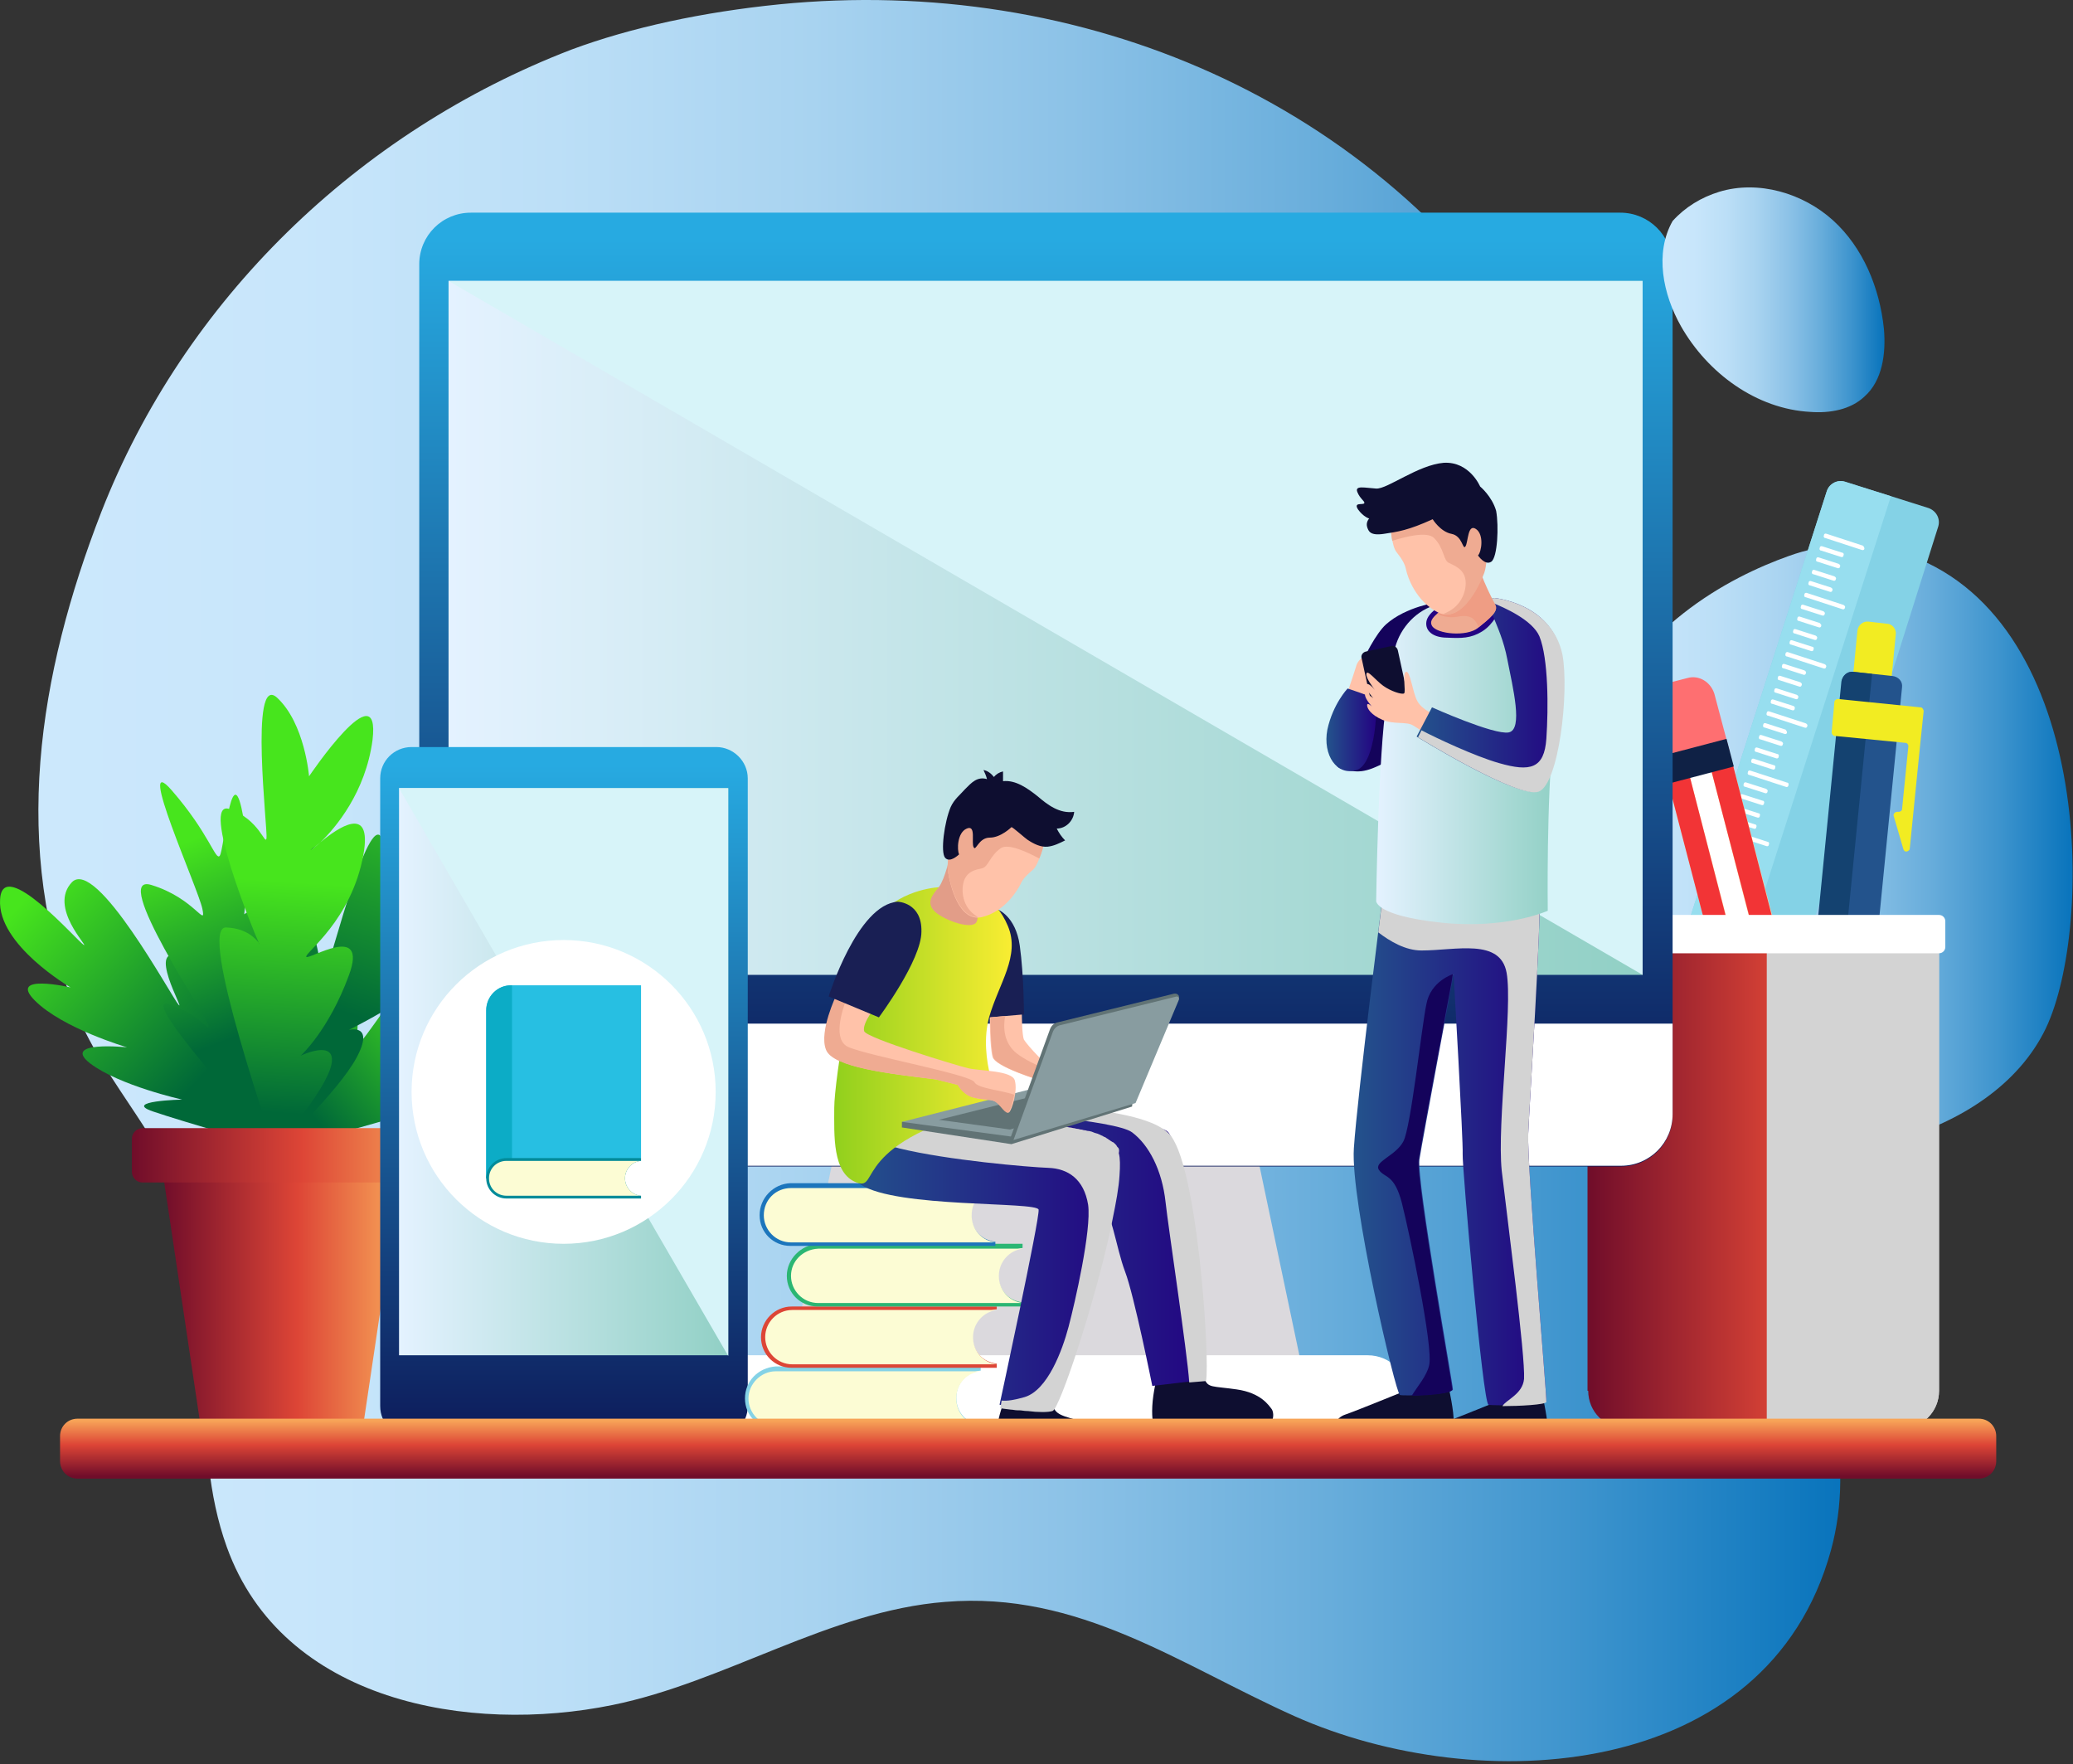 <svg width="617" height="525" viewBox="0 0 617 525" fill="none" xmlns="http://www.w3.org/2000/svg">
<rect x="0" y="0" width="617" height="525" fill="#333333" stroke="none"/>
<path d="M565.918 164.465C554.916 160.94 543.083 161.562 532.288 165.502C514.85 171.722 485.995 186.649 473.54 219.408C455.064 267.923 483.919 326.806 511.736 338.416C539.554 350.027 592.697 339.66 608.889 306.072C623.421 275.595 623.006 182.503 565.918 164.465Z" fill="url(#paint0_linear_659_1890)"/>
<path d="M423.51 290.315C408.979 223.347 502.81 176.698 458.801 106.827C410.224 29.7 321.79 -7.62 231.903 1.295C209.276 3.576 187.894 8.137 170.041 14.772C106.518 39.237 54.828 89.204 30.124 152.44C11.441 200.541 2.93 252.581 22.859 301.511C31.578 322.866 50.261 340.49 56.073 362.467C64.585 394.188 56.281 429.227 67.491 460.327C84.098 506.562 139.733 516.099 182.289 507.391C215.919 500.549 246.85 479.402 281.31 476.706C321.168 473.389 351.061 495.366 385.313 510.709C440.118 535.174 526.061 530.198 544.951 461.364C552.217 434.825 544.951 404.762 526.476 384.444C496.998 351.893 433.682 337.794 423.51 290.315Z" fill="url(#paint1_linear_659_1890)"/>
<path d="M53.997 284.717C42.995 280.363 55.242 301.304 53.167 299.023C51.091 296.743 28.671 255.069 21.405 262.533C14.347 269.997 26.595 282.022 24.934 281.193C23.273 280.363 0.646 254.24 0.023 267.716C-0.807 281.193 20.99 293.84 20.99 293.84C20.99 293.84 2.099 289.486 10.403 297.779C18.706 306.073 37.805 311.67 37.805 311.67C37.805 311.67 18.084 309.597 26.802 316.439C35.521 323.074 54.205 327.22 54.205 327.22C54.205 327.22 36.352 327.635 45.486 330.745C54.62 333.855 82.022 341.734 82.022 341.734C82.022 341.734 64.999 289.071 53.997 284.717Z" fill="url(#paint2_linear_659_1890)"/>
<path d="M130.183 300.682C126.238 302.34 132.258 296.742 133.296 282.851C134.542 268.96 109.839 308.146 107.14 310.219C104.441 312.292 107.97 308.146 105.479 297.157C103.196 286.169 80.983 342.77 80.983 342.77C80.983 342.77 122.709 331.367 131.013 328.464C139.317 325.769 127.069 321.83 127.069 321.83C127.069 321.83 145.752 323.074 156.339 318.72C167.134 314.366 144.922 311.256 142.43 309.182C140.147 307.109 153.433 306.487 162.567 290.108C171.701 273.729 134.127 299.023 130.183 300.682Z" fill="url(#paint3_linear_659_1890)"/>
<path d="M131.636 268.96C128.107 270.619 142.016 252.788 143.054 240.763C144.299 228.945 118.143 265.643 115.652 270.411C113.368 275.18 117.728 262.118 113.991 250.3C110.462 238.482 98.837 284.717 96.969 289.071C94.893 293.425 96.553 284.717 91.364 272.485C86.174 260.252 81.399 340.697 81.814 342.563C81.814 342.563 100.498 325.147 106.102 314.78C111.707 304.414 103.819 306.487 103.819 306.487C103.819 306.487 116.897 300.06 123.955 294.254C131.013 288.242 117.312 284.717 117.52 283.473C117.935 282.229 139.317 275.18 146.79 266.472C154.679 257.764 135.165 267.301 131.636 268.96Z" fill="url(#paint4_linear_659_1890)"/>
<path d="M76.624 299.023C76.624 299.023 80.984 285.132 81.814 275.18C82.644 265.228 72.68 272.07 72.68 272.07C72.68 272.07 74.963 253.825 71.85 240.348C68.736 226.872 66.66 252.996 65.414 254.654C64.169 256.313 62.3 248.02 51.09 235.165C40.088 222.518 58.979 264.399 60.224 270.411C61.47 276.424 57.941 267.301 45.07 263.362C32.407 259.423 62.093 303.377 62.093 305.243C62.093 307.316 60.017 302.133 50.26 298.816C40.296 295.706 79.946 338.416 81.606 341.526C81.606 341.526 84.72 313.329 85.966 302.34C87.211 291.559 76.624 299.023 76.624 299.023Z" fill="url(#paint5_linear_659_1890)"/>
<path d="M76.832 280.778C76.832 280.778 77.04 280.778 76.832 280.778C77.247 281.193 77.247 281.193 76.832 280.778Z" fill="url(#paint6_linear_659_1890)"/>
<path d="M91.986 231.018C91.986 231.018 90.741 215.261 82.437 207.59C74.133 200.126 79.738 247.19 79.323 249.471C78.908 251.752 77.247 243.873 68.321 240.763C59.394 237.653 75.794 278.083 77.04 280.571C77.247 280.985 77.247 281.193 77.04 280.778C77.04 280.778 77.04 280.778 77.04 280.571C76.209 279.534 73.51 276.217 67.283 276.009C58.564 275.595 81.607 340.904 81.607 342.148C81.607 342.148 96.968 324.732 98.629 316.854C100.29 308.975 89.495 314.158 89.495 314.158C89.495 314.158 97.799 306.694 103.819 290.315C109.839 274.143 91.571 285.961 91.156 284.717C90.741 283.473 104.649 273.936 108.178 254.24C110.877 239.104 100.497 246.361 95.308 250.715C93.647 252.166 92.609 252.996 92.609 252.996C92.609 252.996 93.647 251.959 95.308 250.715C99.875 246.361 108.801 235.787 110.877 220.237C113.368 199.297 91.986 231.018 91.986 231.018Z" fill="url(#paint7_linear_659_1890)"/>
<path d="M95.1 250.715C93.439 251.959 92.401 252.995 92.401 252.995C92.401 252.995 93.439 252.373 95.1 250.715Z" fill="url(#paint8_linear_659_1890)"/>
<path d="M59.809 425.081H107.97L119.388 348.575H48.392L59.809 425.081Z" fill="url(#paint9_linear_659_1890)"/>
<path d="M125.408 335.721H42.372C40.711 335.721 39.258 337.172 39.258 338.831V348.783C39.258 350.441 40.711 351.893 42.372 351.893H125.408C127.069 351.893 128.522 350.441 128.522 348.783V338.831C128.522 337.172 127.069 335.721 125.408 335.721Z" fill="url(#paint10_linear_659_1890)"/>
<path d="M574.014 151.196L549.103 143.317C546.819 142.695 544.328 143.939 543.705 146.22L491.6 308.768C490.977 311.048 492.015 313.536 494.299 314.158L520.04 322.659C522.323 323.488 524.815 322.244 525.437 319.756L576.92 156.587C577.543 154.306 576.297 152.025 574.014 151.196Z" fill="#84D2E6"/>
<path d="M543.705 146.22L491.6 308.768C490.977 311.048 492.015 313.536 494.299 314.158L508 318.72L562.804 147.671L548.895 143.317C546.819 142.695 544.536 143.939 543.705 146.22Z" fill="#97DEEF"/>
<path d="M554.5 162.392L543.705 158.867C543.29 158.66 542.874 158.867 542.874 159.282C542.667 159.697 542.874 160.111 543.29 160.111L554.084 163.636C554.5 163.843 554.915 163.636 554.915 163.221C554.915 163.014 554.707 162.599 554.5 162.392Z" fill="white"/>
<path d="M548.273 164.465L542.461 162.599C542.045 162.392 541.63 162.599 541.63 163.014C541.423 163.428 541.63 163.843 542.045 163.843L547.858 165.709C548.273 165.916 548.688 165.709 548.688 165.294C548.896 164.88 548.688 164.465 548.273 164.465Z" fill="white"/>
<path d="M547.234 167.783L541.422 165.917C541.006 165.709 540.591 165.917 540.591 166.331C540.384 166.746 540.591 167.161 541.006 167.161L546.819 169.027C547.234 169.234 547.649 169.027 547.649 168.612C547.857 168.405 547.649 167.99 547.234 167.783Z" fill="white"/>
<path d="M545.988 171.514L540.176 169.648C539.76 169.441 539.345 169.648 539.345 170.063C539.138 170.478 539.345 170.892 539.76 170.892L545.573 172.758C545.988 172.966 546.403 172.758 546.403 172.344C546.611 172.136 546.403 171.722 545.988 171.514Z" fill="white"/>
<path d="M544.951 174.832L539.138 172.966C538.723 172.758 538.308 172.966 538.308 173.38C538.1 173.795 538.308 174.21 538.723 174.21L544.536 176.076C544.951 176.283 545.366 176.076 545.366 175.661C545.574 175.454 545.366 175.039 544.951 174.832Z" fill="white"/>
<path d="M548.687 180.015L537.892 176.49C537.477 176.283 537.062 176.49 537.062 176.905C536.854 177.32 537.062 177.734 537.477 177.734L548.272 181.259C548.687 181.466 549.102 181.259 549.102 180.844C549.31 180.637 549.102 180.222 548.687 180.015Z" fill="white"/>
<path d="M542.668 181.881L536.855 180.015C536.44 179.808 536.025 180.015 536.025 180.43C535.817 180.844 536.025 181.259 536.44 181.259L542.253 183.125C542.668 183.332 543.083 183.125 543.083 182.71C543.291 182.503 543.083 182.088 542.668 181.881Z" fill="white"/>
<path d="M541.629 185.406L535.816 183.54C535.401 183.332 534.986 183.54 534.986 183.954C534.778 184.369 534.986 184.784 535.401 184.784L541.214 186.65C541.629 186.857 542.044 186.65 542.044 186.235C542.251 186.028 541.836 185.613 541.629 185.406Z" fill="white"/>
<path d="M540.383 189.138L534.57 187.272C534.155 187.064 533.74 187.272 533.74 187.686C533.532 188.101 533.74 188.516 534.155 188.516L539.967 190.382C540.383 190.589 540.798 190.382 540.798 189.967C541.005 189.76 540.798 189.345 540.383 189.138Z" fill="white"/>
<path d="M539.345 192.455L533.533 190.589C533.118 190.382 532.703 190.589 532.703 191.004C532.495 191.418 532.703 191.833 533.118 191.833L538.93 193.699C539.345 193.906 539.761 193.699 539.761 193.284C539.968 192.87 539.761 192.455 539.345 192.455Z" fill="white"/>
<path d="M543.082 197.638L532.287 194.114C531.872 193.906 531.456 194.114 531.456 194.528C531.249 194.943 531.456 195.358 531.872 195.358L542.666 198.882C543.082 199.09 543.497 198.882 543.497 198.468C543.704 198.26 543.497 197.846 543.082 197.638Z" fill="white"/>
<path d="M537.062 199.504L531.25 197.638C530.835 197.431 530.419 197.638 530.419 198.053C530.212 198.468 530.419 198.882 530.835 198.882L536.647 200.748C537.062 200.956 537.477 200.748 537.477 200.334C537.685 200.126 537.477 199.712 537.062 199.504Z" fill="white"/>
<path d="M535.816 203.029L530.004 201.163C529.588 200.956 529.173 201.163 529.173 201.578C528.966 201.992 529.173 202.407 529.588 202.407L535.401 204.273C535.816 204.48 536.231 204.273 536.231 203.858C536.439 203.651 536.231 203.236 535.816 203.029Z" fill="white"/>
<path d="M534.777 206.761L528.965 204.895C528.549 204.687 528.134 204.895 528.134 205.309C527.927 205.724 528.134 206.139 528.549 206.139L534.362 208.005C534.777 208.212 535.192 208.005 535.192 207.59C535.4 207.383 535.192 206.968 534.777 206.761Z" fill="white"/>
<path d="M533.74 210.078L527.927 208.212C527.512 208.005 527.097 208.212 527.097 208.627C526.889 209.041 527.097 209.456 527.512 209.456L533.325 211.322C533.74 211.529 534.155 211.322 534.155 210.907C534.363 210.493 533.948 210.078 533.74 210.078Z" fill="white"/>
<path d="M537.476 215.261L526.681 211.737C526.266 211.529 525.851 211.737 525.851 212.151C525.643 212.566 525.851 212.981 526.266 212.981L537.061 216.505C537.476 216.713 537.891 216.505 537.891 216.091C538.099 215.883 537.891 215.469 537.476 215.261Z" fill="white"/>
<path d="M531.457 217.127L525.644 215.261C525.229 215.054 524.814 215.261 524.814 215.676C524.606 216.091 524.814 216.505 525.229 216.505L531.042 218.371C531.457 218.579 531.872 218.371 531.872 217.957C531.872 217.749 531.664 217.335 531.457 217.127Z" fill="white"/>
<path d="M530.211 220.652L524.398 218.786C523.983 218.579 523.568 218.786 523.568 219.201C523.36 219.615 523.568 220.03 523.983 220.03L529.796 221.896C530.211 222.103 530.626 221.896 530.626 221.481C530.833 221.274 530.626 220.859 530.211 220.652Z" fill="white"/>
<path d="M528.965 224.384L523.152 222.518C522.737 222.311 522.322 222.518 522.322 222.933C522.114 223.347 522.322 223.762 522.737 223.762L528.549 225.628C528.965 225.835 529.38 225.628 529.38 225.213C529.587 224.799 529.38 224.384 528.965 224.384Z" fill="white"/>
<path d="M527.928 227.701L522.115 225.835C521.7 225.628 521.285 225.835 521.285 226.25C521.077 226.665 521.285 227.079 521.7 227.079L527.512 228.945C527.928 229.153 528.343 228.945 528.343 228.531C528.55 228.116 528.343 227.701 527.928 227.701Z" fill="white"/>
<path d="M531.871 232.885L521.076 229.36C520.661 229.153 520.246 229.36 520.246 229.775C520.038 230.189 520.245 230.604 520.661 230.604L531.455 234.129C531.871 234.336 532.286 234.129 532.286 233.714C532.493 233.299 532.286 232.885 531.871 232.885Z" fill="white"/>
<path d="M525.644 234.751L519.832 232.885C519.417 232.677 519.001 232.885 519.001 233.299C518.794 233.714 519.001 234.129 519.417 234.129L525.229 235.995C525.644 236.202 526.059 235.995 526.059 235.58C526.267 235.373 526.059 234.958 525.644 234.751Z" fill="white"/>
<path d="M524.605 238.275L518.793 236.409C518.377 236.202 517.962 236.409 517.962 236.824C517.755 237.239 517.962 237.653 518.377 237.653L524.19 239.519C524.605 239.727 525.02 239.519 525.02 239.105C525.228 238.69 525.02 238.275 524.605 238.275Z" fill="white"/>
<path d="M523.359 242.007L517.547 240.141C517.131 239.934 516.716 240.141 516.716 240.556C516.509 240.97 516.716 241.385 517.131 241.385L522.944 243.251C523.359 243.458 523.774 243.251 523.774 242.836C523.982 242.422 523.774 242.007 523.359 242.007Z" fill="white"/>
<path d="M522.322 245.325L516.509 243.459C516.094 243.251 515.679 243.459 515.679 243.873C515.471 244.288 515.679 244.703 516.094 244.703L521.907 246.569C522.322 246.776 522.737 246.568 522.737 246.154C522.945 245.739 522.737 245.325 522.322 245.325Z" fill="white"/>
<path d="M526.058 250.508L515.263 246.983C514.848 246.776 514.433 246.983 514.433 247.398C514.225 247.812 514.433 248.227 514.848 248.227L525.643 251.752C526.058 251.959 526.473 251.752 526.473 251.337C526.681 250.922 526.473 250.508 526.058 250.508Z" fill="white"/>
<path d="M520.039 252.374L514.226 250.508C513.811 250.3 513.396 250.508 513.396 250.922C513.188 251.337 513.396 251.752 513.811 251.752L519.624 253.618C520.039 253.825 520.454 253.618 520.454 253.203C520.662 252.788 520.454 252.581 520.039 252.374Z" fill="white"/>
<path d="M519 255.898L513.187 254.032C512.772 253.825 512.357 254.032 512.357 254.447C512.149 254.862 512.357 255.276 512.772 255.276L518.585 257.142C519 257.35 519.415 257.142 519.415 256.728C519.622 256.313 519.415 255.898 519 255.898Z" fill="white"/>
<path d="M517.754 259.63L511.941 257.764C511.526 257.557 511.111 257.764 511.111 258.179C510.903 258.594 511.111 259.008 511.526 259.008L517.338 260.874C517.754 261.082 518.169 260.874 518.169 260.46C518.376 260.045 518.169 259.63 517.754 259.63Z" fill="white"/>
<path d="M516.717 262.74L510.904 260.874C510.489 260.667 510.074 260.874 510.074 261.289C509.866 261.704 510.074 262.118 510.489 262.118L516.301 263.984C516.717 264.192 517.132 263.984 517.132 263.57C517.339 263.362 517.132 262.948 516.717 262.74Z" fill="white"/>
<path d="M520.455 268.131L509.66 264.606C509.245 264.399 508.829 264.606 508.829 265.021C508.622 265.436 508.829 265.85 509.245 265.85L520.039 269.375C520.455 269.582 520.87 269.375 520.87 268.96C521.077 268.546 520.87 268.131 520.455 268.131Z" fill="white"/>
<path d="M514.435 269.997L508.623 268.131C508.208 267.924 507.792 268.131 507.792 268.546C507.585 268.96 507.792 269.375 508.208 269.375L514.02 271.241C514.435 271.448 514.85 271.241 514.85 270.826C515.058 270.412 514.85 269.997 514.435 269.997Z" fill="white"/>
<path d="M513.396 273.522L507.584 271.656C507.168 271.448 506.753 271.656 506.753 272.07C506.546 272.485 506.753 272.9 507.168 272.9L512.981 274.766C513.396 274.973 513.811 274.766 513.811 274.351C513.811 273.936 513.604 273.522 513.396 273.522Z" fill="white"/>
<path d="M512.15 277.046L506.338 275.18C505.922 274.973 505.507 275.18 505.507 275.595C505.3 276.01 505.507 276.424 505.922 276.424L511.735 278.29C512.15 278.498 512.565 278.29 512.565 277.876C512.773 277.668 512.565 277.254 512.15 277.046Z" fill="white"/>
<path d="M511.113 280.363L505.3 278.497C504.885 278.29 504.47 278.497 504.47 278.912C504.263 279.327 504.47 279.741 504.885 279.741L510.698 281.607C511.113 281.815 511.528 281.607 511.528 281.193C511.736 280.985 511.528 280.571 511.113 280.363Z" fill="white"/>
<path d="M514.849 285.547L504.054 282.022C503.639 281.815 503.224 282.022 503.224 282.437C503.016 282.851 503.224 283.266 503.639 283.266L514.434 286.791C514.849 286.998 515.264 286.791 515.264 286.376C515.472 286.169 515.264 285.754 514.849 285.547Z" fill="white"/>
<path d="M508.83 287.62L503.017 285.754C502.602 285.547 502.187 285.754 502.187 286.169C501.979 286.583 502.187 286.998 502.602 286.998L508.415 288.864C508.83 289.071 509.245 288.864 509.245 288.449C509.245 288.035 509.245 287.62 508.83 287.62Z" fill="white"/>
<path d="M507.584 290.937L501.771 289.071C501.356 288.864 500.941 289.071 500.941 289.486C500.733 289.901 500.941 290.315 501.356 290.315L507.169 292.181C507.584 292.389 507.999 292.181 507.999 291.767C508.207 291.559 507.999 291.145 507.584 290.937Z" fill="white"/>
<path d="M506.545 294.669L500.733 292.803C500.318 292.596 499.902 292.803 499.902 293.218C499.902 293.633 499.902 294.047 500.318 294.047L506.13 295.913C506.545 296.121 506.96 295.913 506.96 295.499C506.96 295.291 506.753 294.877 506.545 294.669Z" fill="white"/>
<path d="M505.508 297.987L499.695 296.121C499.28 295.913 498.865 296.121 498.865 296.535C498.657 296.95 498.865 297.365 499.28 297.365L505.092 299.231C505.508 299.438 505.923 299.231 505.923 298.816C505.923 298.609 505.715 298.194 505.508 297.987Z" fill="white"/>
<path d="M561.559 185.613L556.161 184.991C554.501 184.784 553.047 186.028 552.84 187.686L551.387 202.614L562.804 203.651L564.257 188.723C564.465 187.272 563.219 185.613 561.559 185.613Z" fill="#F2EC22"/>
<path d="M544.536 331.574L556.161 304.207L538.516 302.548L544.536 331.574Z" fill="#A7A7A7"/>
<path d="M545.365 329.294L556.16 304.207L548.064 303.377L545.365 329.294Z" fill="#DBD8D5"/>
<path d="M546.611 326.391L556.161 304.206L548.895 303.584L546.611 326.391Z" fill="#7C7B79"/>
<path d="M563.218 201.163L551.593 199.919C549.932 199.711 548.272 200.955 548.272 202.821L538.515 301.511C538.307 303.17 539.553 304.828 541.421 304.828L553.046 306.072C554.707 306.28 556.368 305.036 556.368 303.17L566.124 204.48C566.332 202.821 565.086 201.37 563.218 201.163Z" fill="#23538C"/>
<path d="M548.065 202.821L538.308 301.511C538.1 303.17 539.346 304.828 541.214 304.828L546.819 305.45L557.199 200.541L551.594 199.919C549.933 199.711 548.272 201.163 548.065 202.821Z" fill="#144270"/>
<path d="M571.522 210.493L547.027 208.005C546.611 208.005 545.989 208.419 545.989 208.834L545.158 217.957C545.158 218.371 545.573 218.993 545.989 218.993L567.163 221.067C567.578 221.067 567.993 221.481 567.993 222.103L566.125 240.763C566.125 241.178 565.71 241.592 565.087 241.592H564.672C564.049 241.592 563.426 242.214 563.634 242.836L566.54 252.788C566.748 253.203 566.955 253.41 567.37 253.41C567.786 253.41 568.408 252.996 568.408 252.581L571.522 221.481L572.56 211.529C572.353 210.907 572.145 210.493 571.522 210.493Z" fill="#F2EC22"/>
<path d="M544.535 331.574L546.61 326.391L543.289 326.184L544.535 331.574Z" fill="#0E2142"/>
<path d="M556.576 299.645L538.723 297.987C538.1 297.987 537.685 298.401 537.685 298.816L537.27 303.999C537.27 304.621 537.685 305.036 538.1 305.036L555.953 306.694C556.576 306.694 556.991 306.28 556.991 305.865L557.406 300.682C557.613 300.06 557.198 299.645 556.576 299.645Z" fill="#0E2142"/>
<path d="M515.474 226.457L496.168 231.433L517.55 313.329C517.757 314.366 518.38 315.402 519.003 316.232L531.874 330.952C532.289 331.367 532.912 331.16 532.912 330.745L536.856 311.671C537.063 310.634 537.063 309.597 536.856 308.353L515.474 226.457Z" fill="#FCD7A3"/>
<path d="M532.08 330.952C532.495 331.367 533.118 331.16 533.118 330.745L534.571 323.488L527.098 325.354L532.08 330.952Z" fill="#0F2145"/>
<path d="M509.037 228.116L502.602 229.775L523.983 311.878C524.399 313.744 526.267 314.78 527.928 314.158C529.796 313.744 530.834 311.878 530.211 310.219L509.037 228.116Z" fill="white"/>
<path d="M515.474 226.457L509.039 228.116L530.421 310.219C530.836 312.085 532.704 313.122 534.365 312.5C536.234 312.085 537.271 310.219 536.649 308.561L515.474 226.457Z" fill="#F23436"/>
<path d="M502.603 229.775L496.168 231.433L517.55 313.537C517.965 315.403 519.833 316.439 521.494 315.817C523.362 315.403 524.4 313.537 523.778 311.878L502.603 229.775Z" fill="#F23436"/>
<path d="M502.187 201.785L495.752 203.443C492.223 204.273 490.147 208.005 490.977 211.529L495.544 228.738L514.85 223.762L510.283 206.553C509.245 203.029 505.716 200.748 502.187 201.785Z" fill="#FE6F71"/>
<path d="M513.877 219.874L494.604 224.936L496.768 233.156L516.041 228.095L513.877 219.874Z" fill="#0F2145"/>
<path d="M472.71 413.885C472.71 420.105 477.692 425.081 483.919 425.081H565.711C571.938 425.081 576.92 420.105 576.92 413.885V274.973H472.502V413.885H472.71Z" fill="url(#paint11_linear_659_1890)"/>
<path d="M525.854 425.081H565.919C572.146 425.081 577.129 420.105 577.129 413.885V274.973H525.854V425.081Z" fill="#D3D3D3"/>
<path d="M556.369 425.081H565.918C572.146 425.081 577.128 420.105 577.128 413.885V274.973H556.369V425.081Z" fill="#D3D3D3"/>
<path d="M577.128 272.277H472.709C471.671 272.277 470.841 273.107 470.841 274.143V281.815C470.841 282.851 471.671 283.681 472.709 283.681H577.128C578.166 283.681 578.996 282.851 578.996 281.815V274.143C578.996 273.107 578.166 272.277 577.128 272.277Z" fill="white"/>
<path d="M252.869 321.622L233.355 414.299H389.049L369.536 321.622H252.869Z" fill="#DBD9DD"/>
<path d="M482.258 63.287H140.147C131.636 63.287 124.785 70.129 124.785 78.63V331.782C124.785 340.282 131.636 347.124 140.147 347.124H482.465C490.977 347.124 497.827 340.282 497.827 331.782V78.63C497.62 70.129 490.769 63.287 482.258 63.287Z" fill="url(#paint12_linear_659_1890)"/>
<path d="M124.785 331.574C124.785 340.075 131.636 346.917 140.147 346.917H482.465C490.977 346.917 497.827 340.075 497.827 331.574V304.621H124.785V331.574Z" fill="white"/>
<path d="M488.901 83.606H133.504V290.108H488.901V83.606Z" fill="url(#paint13_linear_659_1890)"/>
<path d="M488.901 290.108V83.606H133.504L488.901 290.108Z" fill="#D7F4F9"/>
<path d="M407.109 403.311H215.295C208.652 403.311 203.047 408.702 203.047 415.543C203.047 422.178 208.444 427.776 215.295 427.776H407.109C413.752 427.776 419.357 422.385 419.357 415.543C419.15 408.702 413.752 403.311 407.109 403.311Z" fill="white"/>
<path d="M213.219 222.311H122.502C117.312 222.311 113.16 226.457 113.16 231.64V418.446C113.16 423.629 117.312 427.776 122.502 427.776H213.219C218.409 427.776 222.561 423.629 222.561 418.446V231.64C222.561 226.457 218.201 222.311 213.219 222.311Z" fill="url(#paint14_linear_659_1890)"/>
<path d="M216.749 234.543H118.766V403.311H216.749V234.543Z" fill="url(#paint15_linear_659_1890)"/>
<path d="M216.749 403.518V234.543H118.766L216.749 403.518Z" fill="#D7F4F9"/>
<path d="M167.757 370.138C192.751 370.138 213.012 349.902 213.012 324.94C213.012 299.977 192.751 279.741 167.757 279.741C142.763 279.741 122.502 299.977 122.502 324.94C122.502 349.902 142.763 370.138 167.757 370.138Z" fill="white"/>
<path d="M144.714 300.682V350.649L181.665 350.234L190.799 344.636V293.218H152.187C148.035 293.218 144.714 296.535 144.714 300.682Z" fill="#27BFE2"/>
<path d="M144.714 300.682V350.649H152.395V293.218H151.98C148.035 293.218 144.714 296.535 144.714 300.682Z" fill="#0CACC6"/>
<path d="M144.714 350.649C144.714 353.966 147.413 356.661 150.734 356.661H190.799V355.832C188.101 355.625 186.025 353.344 186.025 350.649C186.025 347.954 188.101 345.673 190.799 345.466V344.636H150.734C147.413 344.636 144.714 347.332 144.714 350.649Z" fill="#028B99"/>
<path d="M145.544 350.649C145.544 353.551 147.827 355.832 150.734 355.832H190.799C188.1 355.625 186.024 353.344 186.024 350.649C186.024 347.954 188.1 345.673 190.799 345.466H150.734C147.827 345.466 145.544 347.746 145.544 350.649Z" fill="#FCFCD4"/>
<path d="M221.73 416.166C221.73 421.349 225.882 425.288 230.864 425.288H291.896V424.044C287.745 423.629 284.631 420.312 284.631 415.958C284.631 411.604 287.745 408.287 291.896 407.872V406.628H230.864C225.675 407.043 221.73 410.982 221.73 416.166Z" fill="#84D2E6"/>
<path d="M222.769 416.165C222.769 420.519 226.298 424.251 230.865 424.251H291.897C287.745 423.837 284.631 420.519 284.631 416.165C284.631 411.812 287.745 408.494 291.897 408.08H230.865C226.505 408.08 222.769 411.812 222.769 416.165Z" fill="#FCFCD4"/>
<path d="M226.505 397.92C226.505 403.104 230.657 407.043 235.639 407.043H296.671V405.799C292.519 405.384 289.405 402.067 289.405 397.713C289.405 393.566 292.519 390.042 296.671 389.627V388.798H235.639C230.657 388.798 226.505 392.944 226.505 397.92Z" fill="#DD4536"/>
<path d="M227.75 397.92C227.75 402.274 231.279 406.006 235.846 406.006H296.878C292.726 405.592 289.612 402.274 289.612 397.92C289.612 393.774 292.726 390.249 296.878 389.834H235.846C231.279 389.834 227.75 393.566 227.75 397.92Z" fill="#FCFCD4"/>
<path d="M234.186 379.675C234.186 384.858 238.337 388.798 243.32 388.798H304.351V387.554C300.2 387.139 297.086 383.822 297.086 379.468C297.086 375.321 300.2 371.797 304.351 371.382V370.138H243.32C238.337 370.553 234.186 374.699 234.186 379.675Z" fill="#2BB673"/>
<path d="M235.431 379.675C235.431 384.029 238.96 387.761 243.527 387.761H304.559C300.407 387.346 297.293 384.029 297.293 379.675C297.293 375.529 300.407 372.004 304.559 371.589H243.527C238.96 371.797 235.431 375.321 235.431 379.675Z" fill="#FCFCD4"/>
<path d="M226.09 361.637C226.09 366.821 230.242 370.76 235.224 370.76H296.256V369.516C292.104 369.101 288.99 365.784 288.99 361.43C288.99 357.076 292.104 353.759 296.256 353.344V352.1H235.224C230.242 352.307 226.09 356.454 226.09 361.637Z" fill="#1C75BC"/>
<path d="M227.335 361.637C227.335 365.991 230.864 369.723 235.431 369.723H296.463C292.311 369.309 289.197 365.991 289.197 361.637C289.197 357.283 292.311 353.966 296.463 353.551H235.431C230.864 353.551 227.335 357.076 227.335 361.637Z" fill="#FCFCD4"/>
<path d="M398.599 213.395C397.768 215.676 394.654 227.701 399.221 228.738C403.996 229.982 406.072 230.189 412.715 226.664C419.358 223.14 428.077 179.186 428.077 179.186C428.077 179.186 418.527 180.43 412.507 185.82C406.487 191.418 399.429 211.322 398.599 213.395Z" fill="#14035B"/>
<path d="M432.643 423.215C432.851 420.312 431.19 412.848 431.19 412.848H420.811C420.811 412.848 403.581 419.897 400.467 420.934C397.353 421.971 396.938 424.666 396.73 426.532C396.522 428.191 409.393 429.849 411.677 429.435C414.168 429.02 417.282 426.947 417.697 427.154C418.32 427.361 418.942 428.813 418.942 428.813C418.942 428.813 431.398 428.813 432.228 428.398C433.266 427.983 432.436 425.91 432.643 423.215Z" fill="#0E0E30"/>
<path d="M460.668 426.117C460.875 423.215 459.215 415.751 459.215 415.751H448.835C448.835 415.751 431.605 422.8 428.491 423.837C425.377 424.873 424.962 427.569 424.754 429.435C424.547 431.093 437.418 432.752 439.701 432.337C442.192 431.923 445.306 429.849 445.721 430.057C446.344 430.264 446.967 431.715 446.967 431.715C446.967 431.715 459.422 431.715 460.253 431.301C461.083 430.886 460.46 428.813 460.668 426.117Z" fill="#0E0E30"/>
<path d="M454.855 337.38C455.27 327.842 458.799 273.521 458.177 266.887C457.554 260.252 411.884 263.984 411.884 263.984C411.884 263.984 403.995 325.976 402.957 341.734C401.919 357.491 415.413 414.714 416.658 415.129C417.904 415.544 432.435 414.922 432.435 413.47C432.435 412.019 421.641 351.478 422.471 345.051C423.509 338.624 432.643 289.901 432.643 289.901C432.643 289.901 435.549 339.868 435.342 343.392C435.134 346.917 441.362 417.617 443.022 418.032C444.683 418.446 459.837 418.032 460.253 416.995C460.46 415.958 454.44 346.917 454.855 337.38Z" fill="url(#paint16_linear_659_1890)"/>
<path d="M432.021 292.389C432.229 291.352 432.229 290.523 432.436 289.901C432.436 289.901 425.793 291.974 424.548 298.816C423.095 305.658 419.981 335.306 417.697 339.66C415.414 344.014 408.771 345.673 410.431 348.161C412.092 350.649 414.998 349.197 417.282 358.113C419.565 367.235 426.624 400.823 425.378 406.214C424.755 409.324 421.849 412.641 420.188 415.336C424.963 415.336 432.229 414.714 432.229 413.47C432.229 412.019 421.434 351.478 422.264 345.051C423.095 339.453 430.153 302.341 432.021 292.389Z" fill="#14035B"/>
<path d="M454.856 337.38C455.271 327.842 458.8 273.521 458.177 266.887C457.555 260.252 411.884 263.984 411.884 263.984C411.884 263.984 411.262 269.375 410.224 277.461C413.753 280.156 418.32 282.851 423.094 282.851C433.266 282.851 446.552 279.119 448.42 289.486C450.289 299.853 445.514 334.062 446.967 348.368C448.628 362.674 454.025 403.518 453.61 410.36C453.195 414.922 448.213 416.58 447.175 418.446C452.157 418.446 460.046 418.031 460.253 417.202C460.461 415.958 454.441 346.917 454.856 337.38Z" fill="#D3D3D3"/>
<path d="M445.099 178.149C438.041 176.49 430.983 178.356 425.585 180.637C419.773 183.125 415.621 188.723 414.79 194.943C414.375 198.467 413.753 203.236 412.715 208.834C410.223 223.555 409.601 268.131 409.601 268.131C409.601 268.131 409.393 272.485 428.907 274.558C448.42 276.631 460.668 271.034 460.668 271.034C460.668 271.034 460.253 237.446 462.329 219.201C465.028 194.736 460.045 181.674 445.099 178.149Z" fill="url(#paint17_linear_659_1890)"/>
<path d="M440.533 178.149C436.173 177.734 432.229 178.564 428.908 180.222C428.908 180.222 424.963 182.296 424.548 184.991C424.133 187.686 426.417 189.76 430.776 189.76C434.928 189.967 437.834 189.967 441.156 187.894C444.477 185.82 446.553 181.674 446.345 180.43C445.723 179.393 444.892 178.564 440.533 178.149Z" fill="#230482"/>
<path d="M409.809 194.321C407.11 194.321 404.204 195.772 403.581 198.467C402.751 201.163 400.675 207.175 400.675 207.175C400.675 207.175 407.11 209.456 407.525 209.249C407.941 209.041 408.771 204.895 408.978 204.273C409.186 203.651 409.809 203.651 411.677 202.821C413.753 201.992 413.545 200.126 413.545 200.126C413.545 200.126 415.829 201.163 417.075 200.541C418.113 199.919 412.715 194.321 409.809 194.321Z" fill="#FFC2A9"/>
<path d="M401.09 204.895C401.09 204.895 396.73 209.456 395.07 217.127C393.617 224.799 397.976 231.019 403.789 229.153C409.601 227.287 410.224 208.834 409.186 208.005C408.148 207.175 401.09 204.895 401.09 204.895Z" fill="url(#paint18_linear_659_1890)"/>
<path d="M416.036 193.491C415.829 192.662 414.998 192.04 414.168 192.247L406.487 193.906C405.657 194.113 405.034 194.943 405.241 195.772L408.77 211.944C408.978 212.773 409.808 213.395 410.639 213.188L418.32 211.529C419.15 211.322 419.773 210.493 419.565 209.663L416.036 193.491Z" fill="#0E0E30"/>
<path d="M421.849 208.627C420.396 205.931 419.773 199.711 418.527 199.919C417.282 200.126 418.527 205.931 417.904 206.346C417.282 206.761 413.96 205.724 411.677 204.065C409.393 202.407 406.902 199.089 406.694 200.541C406.487 201.785 408.77 204.687 409.186 205.309L409.393 205.517C409.393 205.517 409.393 205.517 409.186 205.309C408.77 204.687 406.902 202.821 406.694 203.858C406.279 205.102 408.77 207.797 408.77 207.797C408.77 207.797 406.279 205.724 406.279 206.761C406.279 208.005 408.355 210.285 408.355 210.285C408.355 210.285 406.902 208.834 406.902 209.871C406.902 210.907 408.148 212.773 411.469 214.225C414.998 215.676 418.527 214.639 420.603 215.883C422.679 217.127 424.547 218.579 424.755 218.371C425.17 218.164 427.246 212.773 427.246 212.773C427.246 212.773 423.302 211.322 421.849 208.627Z" fill="#FFC2A9"/>
<path d="M409.186 205.309C409.393 205.517 409.393 205.517 409.186 205.309C409.393 205.517 409.393 205.517 409.186 205.309Z" fill="#FFC2A9"/>
<path d="M444.684 177.942C440.948 179.6 446.553 185.198 448.628 196.187C450.289 204.687 453.403 217.127 449.044 217.957C444.684 218.786 426.209 210.493 426.209 210.493L421.642 219.201C421.642 219.201 451.535 237.653 457.555 235.372C463.575 233.092 466.689 205.724 464.613 194.528C461.707 179.393 444.684 177.942 444.684 177.942Z" fill="url(#paint19_linear_659_1890)"/>
<path d="M444.684 177.942C444.061 178.149 443.646 178.564 443.646 179.186C448.006 180.844 456.102 184.576 458.178 189.345C460.876 195.979 460.876 210.7 460.253 219.823C459.631 228.738 455.479 229.775 446.137 227.079C438.872 225.006 427.454 219.615 423.095 217.335L422.057 219.408C422.057 219.408 451.95 237.86 457.97 235.58C463.99 233.299 467.104 205.931 465.028 194.735C461.707 179.393 444.684 177.942 444.684 177.942Z" fill="#D3D3D3"/>
<path d="M438.041 167.16L431.813 173.38C431.813 173.38 432.643 177.32 431.19 179.6C429.737 181.674 424.755 183.747 426.208 186.235C427.661 188.723 436.588 189.552 439.909 186.857C443.231 184.162 446.344 181.674 444.891 180.015C440.532 175.246 438.041 167.16 438.041 167.16Z" fill="#EFAB92"/>
<path d="M439.494 167.16L431.813 173.38C431.813 173.38 432.643 177.32 431.19 179.6C430.567 180.637 428.907 181.674 427.661 182.71C429.114 183.332 431.19 183.954 433.681 183.54C438.041 182.71 439.079 184.369 440.117 186.65C443.231 184.162 446.137 181.881 445.099 180.015C441.57 173.588 439.494 167.16 439.494 167.16Z" fill="#EF9D84"/>
<path d="M423.718 144.976C416.244 147.049 414.169 152.647 413.961 156.794C413.961 156.794 414.169 162.392 415.622 164.258C417.075 166.124 418.113 167.575 418.528 169.648C418.943 171.722 421.434 178.978 428.077 182.296C434.72 185.406 439.91 174.624 441.571 170.478C443.024 166.124 442.401 155.55 439.91 150.574C437.626 145.598 431.191 142.903 423.718 144.976Z" fill="#FFC2A9"/>
<path d="M423.718 144.976C416.244 147.049 414.169 152.647 413.961 156.794C413.961 156.794 413.961 158.867 414.376 160.94C418.32 159.696 424.756 158.038 426.832 160.111C429.945 163.221 429.53 166.953 431.399 167.575C433.059 168.404 435.758 169.441 436.173 172.551C436.588 175.246 435.343 180.637 429.53 182.71C435.55 184.162 440.325 174.417 441.778 170.478C443.231 166.124 442.609 155.55 440.117 150.574C437.626 145.598 431.191 142.903 423.718 144.976Z" fill="#EFAB92"/>
<path d="M440.532 144.769C440.532 144.769 437.418 137.305 429.737 137.719C422.056 138.341 412.922 145.598 409.601 145.391C406.279 145.183 403.165 144.354 403.996 146.427C404.826 148.501 406.279 149.123 406.072 149.745C405.657 150.367 402.75 149.33 404.203 151.611C405.864 153.891 407.525 154.306 407.525 154.306C407.525 154.306 406.487 155.342 406.902 156.794C407.317 158.038 407.732 159.489 411.884 158.867C416.036 158.245 419.15 157.83 426.416 154.513C426.416 154.513 428.699 158.245 432.021 158.867C435.342 159.489 435.342 163.843 436.173 162.599C437.003 161.355 436.795 155.757 439.286 157.416C441.778 159.074 440.947 164.258 439.909 165.294C439.909 165.294 441.985 168.404 443.853 167.16C445.722 165.916 446.137 156.586 445.307 152.025C444.061 147.671 440.532 144.769 440.532 144.769Z" fill="#0E0E30"/>
<path d="M368.083 413.47C360.817 412.434 359.572 413.056 358.534 410.36C357.496 407.458 344.417 409.531 344.417 409.531C344.417 409.531 343.172 414.3 342.964 418.446C342.757 422.593 343.379 423.837 343.379 423.837C343.379 423.837 354.174 425.703 364.969 424.459C375.764 423.422 378.255 423.422 378.67 422.593C379.085 421.763 379.085 420.105 378.462 419.275C377.632 418.239 375.349 414.507 368.083 413.47Z" fill="#0E0E30"/>
<path d="M296.879 270.619C289.614 270.826 287.953 274.351 287.538 282.229C287.33 290.108 289.198 303.584 289.198 303.584L304.768 301.926C304.768 301.926 304.768 290.315 303.522 281.4C302.277 272.485 296.879 270.619 296.879 270.619Z" fill="#191F54"/>
<path d="M295.841 329.086C286.915 327.013 271.345 327.22 265.948 340.49C260.758 353.759 274.875 355.003 281.725 356.869C288.576 358.735 324.489 358.735 327.603 358.942C330.717 359.149 332.17 371.382 334.868 378.431C337.567 385.48 342.965 412.434 342.965 412.434L358.742 410.568C359.987 404.97 352.514 341.112 347.532 336.758C342.965 332.818 295.841 329.086 295.841 329.086Z" fill="url(#paint20_linear_659_1890)"/>
<path d="M295.841 329.086C291.066 328.05 284.839 327.428 278.818 329.294C281.517 330.33 286.084 331.16 294.803 330.745C294.803 330.745 331.962 333.233 336.944 336.965C341.926 340.697 345.87 348.161 346.908 357.698C347.739 365.369 353.344 402.274 353.966 411.397L358.949 410.982C360.194 405.384 356.458 345.258 347.739 337.172C337.982 327.842 295.841 329.086 295.841 329.086Z" fill="#D3D3D3"/>
<path d="M323.036 423.215C315.77 421.349 314.109 420.934 313.279 418.031C312.449 415.129 299.37 415.543 299.37 415.543C299.37 415.543 297.502 420.105 296.879 424.044C296.257 427.983 296.672 429.435 296.672 429.435C296.672 429.435 307.259 432.337 318.054 432.545C328.848 432.545 331.34 432.13 331.755 431.093C332.17 430.057 332.585 429.435 331.962 428.605C331.339 427.776 330.094 425.081 323.036 423.215Z" fill="#0E0E30"/>
<path d="M263.456 331.367C260.55 331.367 257.851 332.818 256.191 335.306C252.869 339.868 249.34 347.746 256.191 352.515C266.778 359.564 308.711 357.491 309.127 359.979C309.542 362.467 297.501 418.032 297.501 418.032C297.501 418.032 310.165 420.312 313.071 419.275C315.977 418.239 336.113 354.381 333 342.356C330.716 332.196 278.818 331.367 263.456 331.367Z" fill="url(#paint21_linear_659_1890)"/>
<path d="M332.792 341.526L332.585 341.319C332.377 341.111 332.377 340.904 332.169 340.697C331.962 340.489 331.962 340.489 331.754 340.282C331.547 340.075 331.339 339.867 331.131 339.867C330.924 339.66 330.716 339.66 330.509 339.453C330.301 339.245 330.093 339.245 329.886 339.038C329.678 338.831 329.471 338.831 329.263 338.623C329.055 338.416 328.848 338.416 328.433 338.209C328.225 338.001 328.018 338.001 327.602 337.794C327.395 337.587 326.98 337.587 326.772 337.379C326.564 337.379 326.149 337.172 325.942 337.172C325.526 336.965 325.319 336.965 324.904 336.757C324.696 336.757 324.281 336.55 323.866 336.55C323.451 336.55 323.243 336.343 322.828 336.343C322.413 336.343 322.205 336.135 321.79 336.135C321.375 336.135 321.167 335.928 320.752 335.928C320.337 335.928 319.921 335.721 319.714 335.721C319.299 335.721 318.883 335.513 318.468 335.513C318.053 335.513 317.638 335.306 317.223 335.306C316.808 335.306 316.392 335.099 315.977 335.099C315.562 335.099 315.147 334.891 314.732 334.891C314.316 334.891 313.901 334.684 313.486 334.684C313.071 334.684 312.656 334.477 312.241 334.477C311.825 334.477 311.41 334.269 310.995 334.269C310.58 334.269 310.165 334.062 309.749 334.062C309.334 334.062 308.919 333.855 308.296 333.855C307.881 333.855 307.466 333.647 306.843 333.647C306.428 333.647 305.805 333.44 305.39 333.44C304.975 333.44 304.56 333.44 303.937 333.233C303.522 333.233 302.899 333.233 302.484 333.026C302.069 333.026 301.446 333.025 301.031 332.818C300.615 332.818 299.993 332.818 299.577 332.611C299.162 332.611 298.54 332.611 298.124 332.404C297.709 332.404 297.086 332.403 296.671 332.196C296.256 332.196 295.633 332.196 295.218 332.196C294.803 332.196 294.18 332.196 293.765 332.196C293.35 332.196 292.727 332.196 292.312 332.196C291.897 332.196 291.274 332.196 290.859 332.196C290.443 332.196 289.821 332.196 289.405 332.196C288.99 332.196 288.368 332.196 287.952 332.196C287.537 332.196 287.122 332.196 286.499 332.196C286.084 332.196 285.461 332.196 285.046 332.196C284.631 332.196 284.008 332.196 283.593 332.196C283.178 332.196 282.763 332.196 282.347 332.196C281.932 332.196 281.517 332.196 280.894 332.196C280.479 332.196 280.064 332.196 279.649 332.196C279.233 332.196 278.818 332.196 278.403 332.196C277.988 332.196 277.573 332.196 277.158 332.196C276.742 332.196 276.327 332.196 275.912 332.196C275.497 332.196 275.082 332.196 274.666 332.196C274.251 332.196 273.836 332.196 273.421 332.196C273.006 332.196 272.591 332.196 272.175 332.196C271.76 332.196 271.345 332.196 271.137 332.196C270.722 332.196 270.307 332.196 270.099 332.196C269.684 332.196 269.477 332.196 269.062 332.196C268.646 332.196 268.439 332.196 268.024 332.196C267.608 332.196 267.401 332.196 267.193 332.196C266.778 332.196 266.57 332.196 266.155 332.196C265.948 332.196 265.532 332.196 265.325 332.196C265.117 332.196 264.702 332.196 264.495 332.196C264.287 332.196 263.872 332.196 263.664 332.196C263.457 332.196 263.457 332.196 263.249 332.196C260.55 332.196 258.059 333.44 256.398 335.513C257.229 338.416 258.267 339.245 267.608 341.733C281.932 345.258 306.22 347.331 312.033 347.539C317.846 347.746 322.62 350.856 323.866 358.527C324.904 365.991 319.921 387.761 318.053 394.81C316.185 401.86 311.825 413.677 304.975 415.751C302.069 416.58 299.785 416.995 298.124 416.787C297.917 418.239 297.709 419.068 297.709 419.068C297.709 419.068 298.955 419.275 300.823 419.483C301.446 419.483 302.069 419.69 302.899 419.69C303.107 419.69 303.107 419.69 303.314 419.69C304.145 419.69 304.767 419.897 305.598 419.897H305.805C308.919 420.312 312.033 420.312 313.279 419.897C315.354 419.275 325.526 388.798 330.509 365.991C330.716 364.955 330.924 363.918 331.131 362.881C332.169 357.905 333 353.344 333.207 349.819C333.415 346.917 333.415 344.636 333 343.185C333.207 342.148 333 341.733 332.792 341.526Z" fill="#D3D3D3"/>
<path d="M299.993 275.595C296.256 266.679 290.236 265.021 280.064 263.984C280.064 263.984 268.854 264.191 261.588 272.485C254.53 280.778 248.302 321.622 248.302 329.708C248.302 337.794 247.68 349.197 254.945 351.893C262.211 354.588 252.454 339.66 297.709 328.879C297.709 328.879 291.066 315.195 294.388 302.755C297.294 292.596 303.729 284.51 299.993 275.595Z" fill="url(#paint22_linear_659_1890)"/>
<path d="M291.482 257.972C290.859 257.35 282.763 254.654 282.763 254.654C282.763 254.654 281.31 261.496 279.442 263.984C277.573 266.265 275.497 268.546 278.196 271.241C281.102 273.936 289.406 276.839 290.652 274.351C291.897 271.863 288.991 269.582 288.783 265.85C288.576 262.118 292.105 258.386 291.482 257.972Z" fill="#E29D88"/>
<path d="M303.729 239.104C297.086 235.787 290.651 237.031 287.537 241.178C284.423 245.117 281.517 254.862 282.14 259.216C282.762 263.57 285.461 274.558 292.312 272.899C299.162 271.241 302.899 264.814 303.729 263.155C304.559 261.289 305.805 260.252 307.466 258.801C309.126 257.35 310.372 252.166 310.372 252.166C310.995 248.227 310.372 242.422 303.729 239.104Z" fill="#FFC2A9"/>
<path d="M303.729 239.104C297.086 235.787 290.651 237.031 287.537 241.178C284.423 245.117 281.517 254.862 282.14 259.216C282.762 263.155 285.253 273.107 291.066 272.899C286.084 269.997 286.084 264.606 286.914 262.118C287.952 259.216 290.443 258.801 292.312 258.386C294.18 257.972 294.595 254.654 297.917 252.374C300.2 250.922 305.805 253.618 309.334 255.484C310.164 253.618 310.58 251.752 310.58 251.752C310.995 248.227 310.372 242.422 303.729 239.104Z" fill="#EFAB92"/>
<path d="M308.919 237.031C305.805 234.543 302.276 232.055 298.539 232.47C298.539 231.433 298.539 230.604 298.539 229.567C297.501 229.774 296.463 230.396 295.841 231.226C295.01 230.189 293.972 229.36 292.727 229.152C293.142 229.982 293.557 231.018 293.765 231.848C290.858 231.018 289.198 232.884 287.329 234.75C285.669 236.616 284.008 237.86 282.97 240.141C281.102 244.495 279.856 253.618 281.309 255.276C282.762 256.935 285.461 254.24 285.461 254.24C284.838 252.996 284.838 247.812 287.745 246.568C290.651 245.324 288.99 250.922 289.82 252.166C290.443 253.41 291.274 249.264 294.595 249.264C297.917 249.264 301.03 246.154 301.03 246.154C301.238 245.946 305.39 249.678 305.805 249.886C307.673 251.13 309.749 252.166 311.825 251.959C313.693 251.752 315.354 250.922 317.015 250.093C315.977 249.056 315.147 247.812 314.524 246.568C317.223 246.568 319.506 244.288 319.714 241.592C315.354 242.214 311.825 239.519 308.919 237.031Z" fill="#0E0E30"/>
<path d="M268.439 335.513L301.031 340.489L336.945 329.294L337.152 327.22L268.439 333.855V335.513Z" fill="#617375"/>
<path d="M268.439 333.855L300.824 338.209C300.824 338.209 336.114 327.635 336.945 327.635C337.775 327.635 306.013 324.318 306.013 324.318L268.439 333.855Z" fill="#889CA0"/>
<path d="M279.441 333.233L300.616 336.136C312.656 332.611 320.545 330.123 325.942 328.672C319.922 328.05 312.241 327.22 306.013 326.598L279.441 333.233Z" fill="#617375"/>
<path d="M314.732 318.72C312.241 318.305 305.598 310.841 304.768 309.39C304.145 307.938 304.145 301.926 304.145 301.926L294.596 302.755C294.596 302.755 294.596 311.67 295.426 314.573C296.256 317.476 309.127 321.415 310.58 321.83C312.033 322.244 310.58 324.318 311.826 325.354C313.071 326.184 313.279 323.903 313.902 323.074C314.524 322.244 315.562 325.354 316.808 326.598C318.054 327.842 320.96 327.428 322.413 326.598C323.659 325.769 323.036 322.659 322.205 321C321.375 319.342 317.016 319.134 314.732 318.72Z" fill="#FFC2A9"/>
<path d="M302.691 313.536C298.747 310.426 298.539 305.865 299.162 302.34L294.803 302.755C294.803 302.755 294.803 311.67 295.633 314.573C296.463 317.476 309.334 321.415 310.787 321.83C312.24 322.244 310.787 324.318 312.033 325.354C313.278 326.184 313.486 323.903 314.109 323.074C314.732 322.244 315.769 325.354 317.015 326.598C318.261 327.842 321.167 327.428 322.62 326.598C323.45 325.976 323.45 324.11 323.035 322.659C316.807 320.378 307.258 317.061 302.691 313.536Z" fill="#EFAB92"/>
<path d="M288.161 317.89C284.631 317.061 258.06 308.975 257.229 306.902C256.399 304.621 260.966 299.023 260.966 299.023L249.133 296.121C249.133 296.121 243.944 306.902 246.019 312.292C247.888 317.683 265.118 319.549 278.611 321.208L285.254 322.866C285.254 322.866 286.707 325.769 289.821 326.598C292.935 327.428 295.426 327.013 296.672 328.05C298.125 329.086 299.578 331.782 300.408 330.952C301.239 330.123 302.9 324.732 302.069 321.622C301.446 318.512 291.482 318.72 288.161 317.89Z" fill="#FFC2A9"/>
<path d="M290.028 322.037C288.783 319.756 259.305 314.366 252.662 311.67C247.68 309.597 250.586 300.889 252.039 296.95L248.925 296.121C248.925 296.121 243.736 306.902 245.811 312.292C247.68 317.683 264.91 319.549 278.403 321.208L285.046 322.866C285.046 322.866 286.499 325.769 289.613 326.598C292.727 327.428 295.218 327.013 296.464 328.05C297.917 329.086 299.37 331.782 300.2 330.952C300.616 330.538 301.446 328.257 301.861 325.769C298.54 324.525 290.859 323.903 290.028 322.037Z" fill="#EFAB92"/>
<path d="M267.193 268.338C255.153 269.167 246.642 296.535 246.642 296.535L261.588 302.755C261.588 302.755 274.251 285.754 274.251 277.253C274.459 268.545 267.193 268.338 267.193 268.338Z" fill="#191F54"/>
<path d="M349.4 295.706L314.939 304.206C313.694 304.414 312.864 305.243 312.448 306.487L300.823 338.416L337.152 327.428L350.645 297.779C351.476 296.328 350.438 295.499 349.4 295.706Z" fill="#617375"/>
<path d="M350.23 296.535L315.77 305.036C314.524 305.243 313.694 306.072 313.278 307.316L301.653 339.245L337.982 328.257L350.853 297.572C351.06 296.95 350.645 296.535 350.23 296.535Z" fill="#889CA0"/>
<path d="M588.96 422.178H23.066C20.16 422.178 17.876 424.459 17.876 427.361V434.825C17.876 437.728 20.16 440.009 23.066 440.009H588.96C591.867 440.009 594.15 437.728 594.15 434.825V427.361C594.15 424.459 591.867 422.178 588.96 422.178Z" fill="url(#paint23_linear_659_1890)"/>
<path d="M545.573 65.568C536.647 57.482 523.361 53.543 511.736 57.067C506.339 58.726 501.564 61.629 497.827 65.775C492.43 75.312 494.921 87.545 500.318 97.082C508.207 110.973 522.738 121.755 538.93 122.584C544.535 122.999 550.763 121.962 554.915 118.023C560.312 113.254 561.35 105.168 560.728 97.912C559.482 85.679 554.5 73.654 545.573 65.568Z" fill="url(#paint24_linear_659_1890)"/>
<defs>
<linearGradient id="paint0_linear_659_1890" x1="467.587" y1="252.564" x2="616.891" y2="252.564" gradientUnits="userSpaceOnUse">
<stop offset="1.33195e-07" stop-color="#CCE8FC"/>
<stop offset="0.144" stop-color="#C8E6FB"/>
<stop offset="0.287" stop-color="#BCDFF7"/>
<stop offset="0.43" stop-color="#A8D3F0"/>
<stop offset="0.573" stop-color="#8CC2E7"/>
<stop offset="0.716" stop-color="#68ADDB"/>
<stop offset="0.858" stop-color="#3C93CD"/>
<stop offset="0.998" stop-color="#0974BC"/>
<stop offset="1" stop-color="#0874BC"/>
</linearGradient>
<linearGradient id="paint1_linear_659_1890" x1="11.389" y1="262.006" x2="547.881" y2="262.006" gradientUnits="userSpaceOnUse">
<stop offset="1.33195e-07" stop-color="#CCE8FC"/>
<stop offset="0.144" stop-color="#C8E6FB"/>
<stop offset="0.287" stop-color="#BCDFF7"/>
<stop offset="0.43" stop-color="#A8D3F0"/>
<stop offset="0.573" stop-color="#8CC2E7"/>
<stop offset="0.716" stop-color="#68ADDB"/>
<stop offset="0.858" stop-color="#3C93CD"/>
<stop offset="0.998" stop-color="#0974BC"/>
<stop offset="1" stop-color="#0874BC"/>
</linearGradient>
<linearGradient id="paint2_linear_659_1890" x1="60.733" y1="319.737" x2="6.799" y2="268.395" gradientUnits="userSpaceOnUse">
<stop stop-color="#006838"/>
<stop offset="1" stop-color="#47E51D"/>
</linearGradient>
<linearGradient id="paint3_linear_659_1890" x1="96.276" y1="335.842" x2="136.932" y2="301.52" gradientUnits="userSpaceOnUse">
<stop stop-color="#006838"/>
<stop offset="1" stop-color="#47E51D"/>
</linearGradient>
<linearGradient id="paint4_linear_659_1890" x1="107.085" y1="302.927" x2="136.984" y2="216.444" gradientUnits="userSpaceOnUse">
<stop stop-color="#006838"/>
<stop offset="1" stop-color="#47E51D"/>
</linearGradient>
<linearGradient id="paint5_linear_659_1890" x1="74.692" y1="306.791" x2="53.192" y2="251.513" gradientUnits="userSpaceOnUse">
<stop stop-color="#006838"/>
<stop offset="1" stop-color="#47E51D"/>
</linearGradient>
<linearGradient id="paint6_linear_659_1890" x1="77.003" y1="281.049" x2="77.015" y2="280.862" gradientUnits="userSpaceOnUse">
<stop stop-color="#006838"/>
<stop offset="1" stop-color="#47E51D"/>
</linearGradient>
<linearGradient id="paint7_linear_659_1890" x1="81.627" y1="331.154" x2="86.138" y2="262.345" gradientUnits="userSpaceOnUse">
<stop stop-color="#006838"/>
<stop offset="1" stop-color="#47E51D"/>
</linearGradient>
<linearGradient id="paint8_linear_659_1890" x1="93.675" y1="252.978" x2="93.76" y2="251.689" gradientUnits="userSpaceOnUse">
<stop stop-color="#006838"/>
<stop offset="1" stop-color="#47E51D"/>
</linearGradient>
<linearGradient id="paint9_linear_659_1890" x1="48.436" y1="386.874" x2="119.355" y2="386.874" gradientUnits="userSpaceOnUse">
<stop stop-color="#700D2A"/>
<stop offset="0.565" stop-color="#DD4536"/>
<stop offset="1" stop-color="#F7A458"/>
</linearGradient>
<linearGradient id="paint10_linear_659_1890" x1="39.285" y1="343.736" x2="128.506" y2="343.736" gradientUnits="userSpaceOnUse">
<stop stop-color="#700D2A"/>
<stop offset="0.565" stop-color="#DD4536"/>
<stop offset="1" stop-color="#F7A458"/>
</linearGradient>
<linearGradient id="paint11_linear_659_1890" x1="472.698" y1="349.972" x2="577.073" y2="349.972" gradientUnits="userSpaceOnUse">
<stop stop-color="#700D2A"/>
<stop offset="0.565" stop-color="#DD4536"/>
<stop offset="1" stop-color="#F7A458"/>
</linearGradient>
<linearGradient id="paint12_linear_659_1890" x1="311.205" y1="71.246" x2="311.205" y2="334.918" gradientUnits="userSpaceOnUse">
<stop stop-color="#27AAE1"/>
<stop offset="1" stop-color="#0D1B5A"/>
</linearGradient>
<linearGradient id="paint13_linear_659_1890" x1="133.506" y1="186.91" x2="488.904" y2="186.91" gradientUnits="userSpaceOnUse">
<stop stop-color="#E4F2FF"/>
<stop offset="1" stop-color="#91D0C5"/>
</linearGradient>
<linearGradient id="paint14_linear_659_1890" x1="167.783" y1="227.681" x2="167.783" y2="428.106" gradientUnits="userSpaceOnUse">
<stop stop-color="#27AAE1"/>
<stop offset="1" stop-color="#0D1B5A"/>
</linearGradient>
<linearGradient id="paint15_linear_659_1890" x1="118.771" y1="319.012" x2="216.795" y2="319.012" gradientUnits="userSpaceOnUse">
<stop stop-color="#E4F2FF"/>
<stop offset="1" stop-color="#91D0C5"/>
</linearGradient>
<linearGradient id="paint16_linear_659_1890" x1="402.645" y1="340.616" x2="460.059" y2="340.616" gradientUnits="userSpaceOnUse">
<stop stop-color="#23538C"/>
<stop offset="1" stop-color="#230482"/>
</linearGradient>
<linearGradient id="paint17_linear_659_1890" x1="409.725" y1="226.321" x2="463.042" y2="226.321" gradientUnits="userSpaceOnUse">
<stop stop-color="#E4F2FF"/>
<stop offset="1" stop-color="#91D0C5"/>
</linearGradient>
<linearGradient id="paint18_linear_659_1890" x1="394.817" y1="217.232" x2="409.538" y2="217.232" gradientUnits="userSpaceOnUse">
<stop stop-color="#23538C"/>
<stop offset="1" stop-color="#230482"/>
</linearGradient>
<linearGradient id="paint19_linear_659_1890" x1="421.578" y1="206.824" x2="465.156" y2="206.824" gradientUnits="userSpaceOnUse">
<stop stop-color="#23538C"/>
<stop offset="1" stop-color="#230482"/>
</linearGradient>
<linearGradient id="paint20_linear_659_1890" x1="264.853" y1="370.412" x2="359.261" y2="370.412" gradientUnits="userSpaceOnUse">
<stop stop-color="#23538C"/>
<stop offset="1" stop-color="#230482"/>
</linearGradient>
<linearGradient id="paint21_linear_659_1890" x1="252.263" y1="375.468" x2="333.492" y2="375.468" gradientUnits="userSpaceOnUse">
<stop stop-color="#23538C"/>
<stop offset="1" stop-color="#230482"/>
</linearGradient>
<linearGradient id="paint22_linear_659_1890" x1="248.47" y1="308.198" x2="301.167" y2="308.198" gradientUnits="userSpaceOnUse">
<stop stop-color="#91D01D"/>
<stop offset="1" stop-color="#F9ED32"/>
</linearGradient>
<linearGradient id="paint23_linear_659_1890" x1="305.957" y1="439.269" x2="305.957" y2="422.762" gradientUnits="userSpaceOnUse">
<stop stop-color="#700D2A"/>
<stop offset="0.565" stop-color="#DD4536"/>
<stop offset="1" stop-color="#F7A458"/>
</linearGradient>
<linearGradient id="paint24_linear_659_1890" x1="494.64" y1="89.097" x2="560.705" y2="89.097" gradientUnits="userSpaceOnUse">
<stop offset="1.33195e-07" stop-color="#CCE8FC"/>
<stop offset="0.144" stop-color="#C8E6FB"/>
<stop offset="0.287" stop-color="#BCDFF7"/>
<stop offset="0.43" stop-color="#A8D3F0"/>
<stop offset="0.573" stop-color="#8CC2E7"/>
<stop offset="0.716" stop-color="#68ADDB"/>
<stop offset="0.858" stop-color="#3C93CD"/>
<stop offset="0.998" stop-color="#0974BC"/>
<stop offset="1" stop-color="#0874BC"/>
</linearGradient>
</defs>
</svg>
